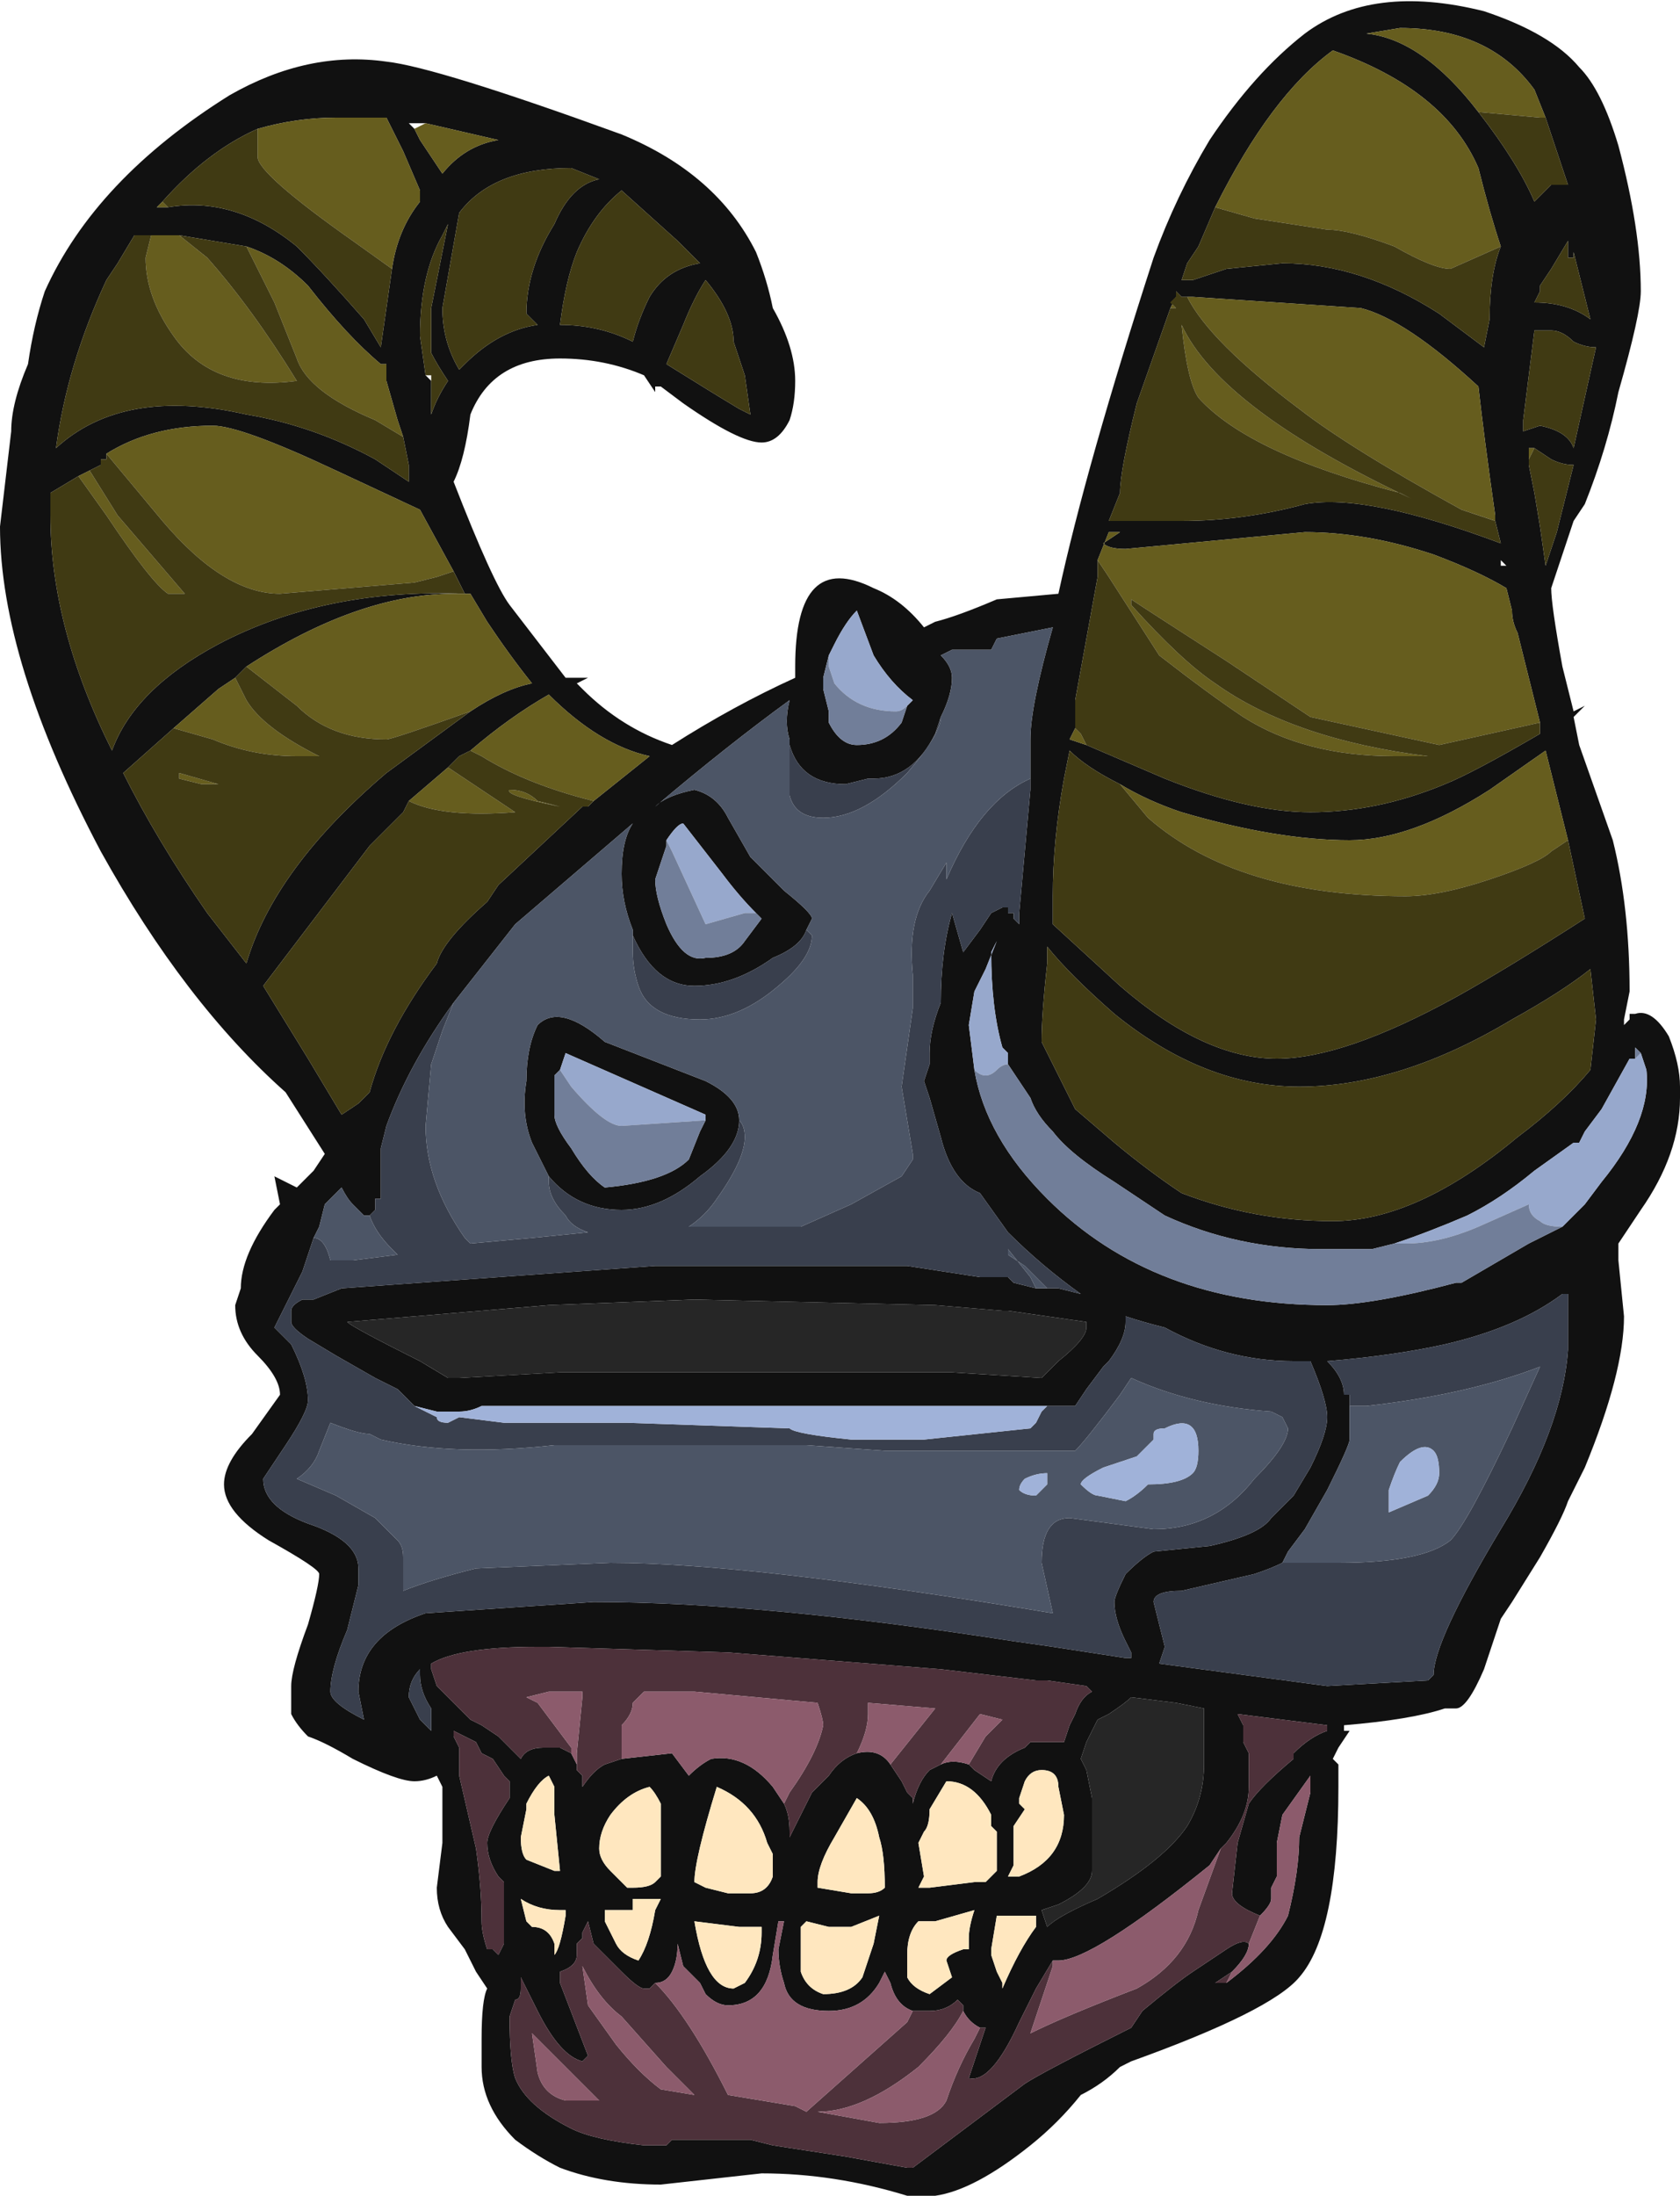 <?xml version="1.0" encoding="UTF-8" standalone="no"?>
<svg xmlns:ffdec="https://www.free-decompiler.com/flash" xmlns:xlink="http://www.w3.org/1999/xlink" ffdec:objectType="shape" height="19.6px" width="15.0px" xmlns="http://www.w3.org/2000/svg">
  <g transform="matrix(1.0, 0.0, 0.0, 1.0, 8.85, 17.7)">
    <path d="M2.8 -17.4 Q3.4 -17.85 4.4 -17.6 5.0 -17.4 5.25 -17.1 5.45 -16.9 5.6 -16.4 5.8 -15.65 5.8 -15.1 5.8 -14.9 5.6 -14.2 5.5 -13.7 5.3 -13.2 L5.2 -13.05 5.0 -12.45 Q5.0 -12.3 5.1 -11.75 L5.2 -11.35 5.3 -11.4 5.2 -11.3 5.25 -11.05 5.55 -10.2 Q5.7 -9.6 5.7 -8.85 L5.65 -8.6 5.65 -8.55 5.7 -8.6 5.7 -8.65 5.75 -8.65 Q5.9 -8.7 6.05 -8.45 6.15 -8.2 6.15 -8.0 L6.15 -7.9 Q6.15 -7.4 5.8 -6.9 L5.6 -6.6 5.6 -6.45 5.65 -5.95 Q5.65 -5.45 5.3 -4.6 L5.15 -4.3 Q5.1 -4.15 4.9 -3.8 L4.65 -3.4 4.55 -3.25 4.4 -2.8 Q4.25 -2.45 4.15 -2.45 L4.05 -2.45 Q3.75 -2.35 3.15 -2.3 L3.15 -2.25 3.2 -2.25 3.1 -2.1 3.05 -2.0 3.1 -1.95 3.1 -1.75 Q3.1 -0.45 2.75 -0.05 2.5 0.25 1.25 0.7 L1.15 0.75 Q1.0 0.9 0.8 1.0 0.6 1.25 0.35 1.45 -0.15 1.85 -0.5 1.9 L-0.75 1.9 Q-1.4 1.7 -2.05 1.7 L-2.95 1.8 Q-3.45 1.8 -3.85 1.65 -4.05 1.55 -4.25 1.4 -4.55 1.1 -4.55 0.75 L-4.55 0.5 Q-4.55 0.15 -4.5 0.05 L-4.6 -0.1 -4.7 -0.3 -4.85 -0.5 Q-4.95 -0.65 -4.95 -0.85 L-4.9 -1.25 Q-4.9 -1.35 -4.9 -1.75 L-4.95 -1.85 Q-5.05 -1.8 -5.15 -1.8 -5.3 -1.8 -5.7 -2.0 -5.95 -2.15 -6.1 -2.2 -6.2 -2.3 -6.25 -2.4 L-6.25 -2.65 Q-6.25 -2.8 -6.1 -3.2 -6.0 -3.55 -6.0 -3.65 -6.0 -3.7 -6.45 -3.95 -6.85 -4.2 -6.85 -4.45 -6.85 -4.65 -6.6 -4.9 L-6.35 -5.25 Q-6.35 -5.4 -6.55 -5.6 -6.75 -5.8 -6.75 -6.05 L-6.7 -6.2 Q-6.7 -6.5 -6.4 -6.9 L-6.35 -6.95 -6.4 -7.2 Q-6.3 -7.15 -6.2 -7.1 L-6.05 -7.25 -5.95 -7.4 -6.3 -7.95 Q-7.2 -8.75 -7.95 -10.1 -8.85 -11.8 -8.85 -13.0 L-8.75 -13.85 Q-8.75 -14.1 -8.6 -14.45 -8.55 -14.8 -8.45 -15.1 -8.0 -16.1 -6.8 -16.85 -6.1 -17.25 -5.4 -17.15 -4.95 -17.1 -3.3 -16.5 -2.45 -16.15 -2.1 -15.45 -2.0 -15.2 -1.95 -14.95 -1.75 -14.6 -1.75 -14.3 -1.75 -14.1 -1.8 -13.95 -1.9 -13.75 -2.05 -13.75 -2.25 -13.75 -2.75 -14.1 L-2.95 -14.25 -3.0 -14.25 -3.0 -14.2 -3.1 -14.35 Q-3.45 -14.5 -3.85 -14.5 -4.45 -14.5 -4.65 -14.0 -4.7 -13.6 -4.8 -13.4 -4.45 -12.5 -4.3 -12.3 L-3.8 -11.65 -3.6 -11.65 -3.7 -11.6 -3.65 -11.55 Q-3.3 -11.2 -2.85 -11.05 -2.3 -11.4 -1.75 -11.65 L-1.75 -11.75 Q-1.75 -12.8 -1.05 -12.45 -0.8 -12.35 -0.6 -12.1 L-0.5 -12.15 Q-0.3 -12.2 0.05 -12.35 L0.6 -12.4 Q0.85 -13.55 1.45 -15.4 1.65 -15.95 1.95 -16.45 2.35 -17.05 2.8 -17.4 M2.0 -15.85 L1.85 -15.5 1.75 -15.35 1.7 -15.2 1.8 -15.2 2.1 -15.3 2.6 -15.35 Q3.3 -15.35 4.0 -14.9 L4.4 -14.6 4.45 -14.85 Q4.45 -15.25 4.55 -15.5 4.45 -15.8 4.35 -16.2 4.05 -16.9 3.05 -17.25 2.5 -16.85 2.0 -15.85 M1.75 -15.05 L1.7 -15.05 1.65 -15.1 1.65 -15.05 1.6 -14.95 1.3 -14.1 Q1.15 -13.5 1.15 -13.3 L1.05 -13.05 1.7 -13.05 Q2.25 -13.05 2.8 -13.2 3.35 -13.3 4.55 -12.85 L4.5 -13.05 4.5 -13.1 Q4.4 -13.8 4.35 -14.25 3.7 -14.85 3.3 -14.95 L1.8 -15.05 1.75 -15.05 M4.35 -16.7 Q4.7 -16.25 4.85 -15.9 L5.0 -16.05 5.15 -16.05 4.95 -16.65 4.85 -16.9 Q4.45 -17.45 3.65 -17.45 L3.35 -17.4 Q3.85 -17.35 4.35 -16.7 M5.2 -16.3 L5.2 -16.3 M5.15 -15.55 L5.0 -15.3 4.9 -15.15 4.9 -15.1 4.85 -15.0 Q5.15 -15.0 5.35 -14.85 L5.2 -15.45 5.2 -15.4 5.15 -15.4 5.15 -15.55 M4.85 -14.75 L4.75 -13.95 4.75 -13.85 4.9 -13.9 Q5.15 -13.85 5.2 -13.7 L5.4 -14.6 Q5.3 -14.6 5.2 -14.65 5.1 -14.75 5.0 -14.75 L4.85 -14.75 M5.1 -6.75 L5.3 -6.95 5.45 -7.15 Q5.9 -7.7 5.85 -8.15 L5.8 -8.3 5.75 -8.35 5.75 -8.25 5.7 -8.25 5.45 -7.8 5.3 -7.6 5.25 -7.5 5.2 -7.5 4.85 -7.25 Q4.55 -7.0 4.25 -6.85 3.9 -6.7 3.6 -6.6 L3.4 -6.55 2.95 -6.55 Q2.2 -6.55 1.55 -6.85 L1.1 -7.15 Q0.7 -7.4 0.55 -7.6 0.4 -7.75 0.35 -7.9 L0.15 -8.2 0.15 -8.3 0.1 -8.35 Q0.0 -8.7 0.0 -9.2 L0.05 -9.3 -0.05 -9.05 -0.15 -8.85 -0.2 -8.55 -0.15 -8.15 Q-0.05 -7.55 0.5 -7.0 1.45 -6.05 3.0 -6.05 3.4 -6.05 4.15 -6.25 L4.2 -6.25 4.8 -6.6 5.1 -6.75 M4.85 -13.7 L4.8 -13.7 4.8 -13.55 4.85 -13.3 4.9 -13.0 4.95 -12.65 5.05 -12.95 5.2 -13.55 Q5.1 -13.55 5.0 -13.6 L4.85 -13.7 M4.55 -12.7 L4.55 -12.65 4.6 -12.65 4.55 -12.7 M4.9 -11.25 L4.7 -12.05 Q4.65 -12.15 4.65 -12.25 L4.6 -12.45 Q4.35 -12.6 3.95 -12.75 3.35 -12.95 2.8 -12.95 L1.2 -12.8 Q1.05 -12.8 1.0 -12.85 L1.15 -12.95 1.05 -12.95 0.95 -12.7 0.95 -12.55 0.75 -11.45 0.75 -11.2 0.7 -11.1 0.85 -11.05 1.55 -10.75 Q2.3 -10.45 2.85 -10.45 3.45 -10.45 4.05 -10.7 4.3 -10.8 4.9 -11.15 L4.9 -11.25 M5.15 -10.2 L4.95 -11.0 4.45 -10.65 Q3.75 -10.2 3.2 -10.2 2.55 -10.2 1.7 -10.45 1.4 -10.55 1.15 -10.7 0.85 -10.85 0.7 -11.0 L0.65 -10.75 Q0.55 -10.2 0.55 -9.7 L0.55 -9.45 1.15 -8.9 Q1.9 -8.25 2.55 -8.25 3.15 -8.25 4.15 -8.8 4.6 -9.05 5.3 -9.5 L5.15 -10.2 M0.35 -10.65 L0.35 -11.1 Q0.35 -11.4 0.55 -12.1 L0.05 -12.0 0.0 -11.9 -0.35 -11.9 -0.45 -11.85 Q-0.35 -11.75 -0.35 -11.65 -0.35 -11.5 -0.45 -11.3 L-0.5 -11.15 Q-0.7 -10.75 -1.05 -10.75 L-1.1 -10.75 -1.3 -10.7 Q-1.7 -10.7 -1.8 -11.05 L-1.8 -11.1 Q-1.85 -11.25 -1.8 -11.45 -2.35 -11.05 -3.0 -10.5 -2.9 -10.6 -2.65 -10.65 -2.45 -10.6 -2.35 -10.4 L-2.15 -10.05 -1.85 -9.75 Q-1.6 -9.55 -1.6 -9.5 L-1.65 -9.4 Q-1.7 -9.25 -1.95 -9.15 -2.3 -8.9 -2.65 -8.9 -3.0 -8.9 -3.2 -9.35 L-3.2 -9.4 Q-3.3 -9.65 -3.3 -9.9 -3.3 -10.2 -3.2 -10.35 L-4.25 -9.45 -4.8 -8.75 Q-5.2 -8.2 -5.4 -7.65 L-5.45 -7.45 -5.45 -7.0 -5.5 -7.0 -5.5 -6.9 -5.55 -6.85 -5.6 -6.85 -5.7 -6.95 Q-5.75 -7.0 -5.8 -7.1 L-5.95 -6.95 -6.0 -6.75 -6.05 -6.65 -6.15 -6.35 -6.4 -5.85 -6.25 -5.7 Q-6.1 -5.4 -6.1 -5.2 -6.1 -5.1 -6.3 -4.8 L-6.5 -4.5 Q-6.5 -4.25 -6.1 -4.1 -5.65 -3.95 -5.65 -3.7 L-5.65 -3.55 -5.75 -3.15 Q-5.9 -2.8 -5.9 -2.6 -5.9 -2.5 -5.6 -2.35 L-5.65 -2.6 Q-5.65 -3.1 -5.05 -3.3 L-3.55 -3.4 Q-2.05 -3.4 0.2 -3.05 L0.55 -3.0 1.2 -2.9 1.25 -2.9 1.25 -2.95 1.2 -3.05 Q1.1 -3.25 1.1 -3.4 1.1 -3.45 1.2 -3.65 1.35 -3.8 1.45 -3.85 L1.95 -3.9 Q2.4 -4.0 2.5 -4.15 L2.7 -4.35 2.85 -4.6 Q3.0 -4.9 3.0 -5.05 3.0 -5.2 2.85 -5.55 L2.7 -5.55 Q2.1 -5.55 1.55 -5.85 1.35 -5.9 1.2 -5.95 L1.2 -5.9 Q1.2 -5.75 1.05 -5.55 L1.0 -5.5 0.85 -5.3 0.75 -5.15 0.5 -5.15 -4.55 -5.15 Q-4.65 -5.1 -4.75 -5.1 L-4.95 -5.1 -5.15 -5.15 -5.3 -5.3 -5.5 -5.4 -5.85 -5.6 -6.1 -5.75 Q-6.25 -5.85 -6.25 -5.9 L-6.25 -6.0 Q-6.25 -6.05 -6.15 -6.1 L-6.05 -6.1 -5.8 -6.2 -3.0 -6.4 -0.75 -6.4 -0.1 -6.3 0.15 -6.3 0.2 -6.25 0.4 -6.2 0.5 -6.2 0.6 -6.2 0.8 -6.15 Q0.45 -6.4 0.15 -6.7 L-0.1 -7.05 Q-0.35 -7.15 -0.45 -7.55 L-0.55 -7.9 -0.6 -8.05 -0.55 -8.2 -0.55 -8.3 Q-0.55 -8.5 -0.45 -8.75 -0.45 -9.2 -0.35 -9.55 L-0.25 -9.2 -0.1 -9.4 0.0 -9.55 0.1 -9.6 0.15 -9.6 0.15 -9.55 0.2 -9.55 0.2 -9.5 0.25 -9.45 0.25 -9.55 0.35 -10.65 M-3.95 -7.2 L-4.1 -7.5 Q-4.2 -7.75 -4.15 -8.05 -4.15 -8.35 -4.05 -8.55 -3.85 -8.75 -3.45 -8.4 L-2.55 -8.05 Q-2.25 -7.9 -2.25 -7.7 -2.25 -7.45 -2.6 -7.2 -2.95 -6.9 -3.3 -6.9 -3.7 -6.9 -3.95 -7.2 M0.5 -9.1 Q0.45 -8.65 0.45 -8.4 L0.75 -7.8 1.1 -7.5 Q1.4 -7.25 1.7 -7.05 2.35 -6.8 3.05 -6.8 3.8 -6.8 4.7 -7.55 5.1 -7.85 5.35 -8.15 L5.4 -8.6 5.35 -9.05 Q5.1 -8.85 4.65 -8.6 3.65 -8.0 2.75 -8.0 1.9 -8.0 1.1 -8.65 0.7 -9.0 0.5 -9.25 L0.5 -9.1 M2.6 -3.75 Q2.5 -3.7 2.35 -3.65 L1.7 -3.5 Q1.45 -3.5 1.45 -3.4 L1.55 -3.0 1.5 -2.85 3.0 -2.65 3.9 -2.7 3.95 -2.75 Q3.95 -3.05 4.55 -4.05 5.1 -4.95 5.15 -5.65 L5.15 -6.15 5.1 -6.15 Q4.7 -5.85 4.05 -5.7 3.6 -5.6 3.0 -5.55 3.15 -5.4 3.15 -5.25 L3.2 -5.25 3.2 -5.15 3.2 -4.85 Q3.2 -4.8 3.0 -4.4 L2.8 -4.05 2.65 -3.85 2.6 -3.75 M0.6 -5.55 Q0.85 -5.75 0.85 -5.85 L0.85 -5.9 0.15 -6.0 0.1 -6.0 -0.5 -6.05 -2.65 -6.1 -3.95 -6.05 -5.75 -5.9 Q-5.7 -5.85 -5.1 -5.55 L-4.85 -5.4 -4.75 -5.4 -3.85 -5.45 -0.35 -5.45 0.45 -5.4 0.6 -5.55 M1.9 -2.15 L1.9 -2.45 1.65 -2.5 1.25 -2.55 Q1.2 -2.5 1.05 -2.4 L0.95 -2.35 0.85 -2.15 0.8 -2.0 0.85 -1.9 0.9 -1.65 0.9 -1.0 Q0.9 -0.85 0.6 -0.7 L0.45 -0.65 0.5 -0.5 Q0.6 -0.6 0.95 -0.75 1.55 -1.1 1.75 -1.4 1.9 -1.65 1.9 -1.95 L1.9 -2.15 M2.4 -0.6 Q2.15 -0.7 2.15 -0.8 L2.2 -1.25 2.3 -1.6 Q2.4 -1.75 2.7 -2.0 L2.7 -2.05 Q2.85 -2.2 3.0 -2.25 L3.0 -2.3 2.2 -2.4 2.25 -2.3 2.25 -2.15 2.3 -2.05 2.3 -1.75 Q2.3 -1.5 2.1 -1.25 L2.05 -1.2 1.95 -1.05 Q0.9 -0.2 0.6 -0.2 L0.55 -0.2 0.4 0.05 0.25 0.35 Q0.0 0.9 -0.2 0.85 L-0.05 0.4 -0.1 0.4 Q-0.2 0.35 -0.25 0.25 L-0.25 0.2 -0.3 0.15 Q-0.4 0.25 -0.55 0.25 L-0.7 0.25 Q-0.85 0.2 -0.9 0.0 L-0.95 -0.1 -1.0 0.0 Q-1.15 0.25 -1.45 0.25 -1.8 0.25 -1.85 0.0 -1.9 -0.15 -1.9 -0.3 L-1.85 -0.55 -1.9 -0.55 -1.95 -0.25 Q-2.0 0.2 -2.35 0.2 -2.45 0.2 -2.55 0.1 L-2.6 0.0 -2.75 -0.15 -2.8 -0.35 Q-2.8 -0.2 -2.85 -0.1 -2.9 0.0 -3.0 0.0 L-3.05 0.05 -3.1 0.05 Q-3.15 0.05 -3.3 -0.1 L-3.55 -0.35 -3.6 -0.55 -3.65 -0.45 -3.65 -0.4 -3.7 -0.35 -3.7 -0.25 Q-3.7 -0.15 -3.85 -0.1 L-3.85 0.0 -3.6 0.65 -3.65 0.7 Q-3.85 0.65 -4.05 0.25 L-4.2 -0.05 -4.2 0.05 Q-4.2 0.15 -4.25 0.15 L-4.3 0.3 Q-4.3 0.7 -4.25 0.85 -4.15 1.1 -3.75 1.3 -3.55 1.4 -3.1 1.45 L-2.9 1.45 -2.85 1.4 -2.15 1.4 -1.95 1.45 -1.3 1.55 -0.75 1.65 -0.7 1.65 0.3 0.9 Q0.45 0.8 1.25 0.4 L1.35 0.25 Q1.65 0.0 1.8 -0.1 L2.1 -0.3 Q2.25 -0.4 2.3 -0.35 2.3 -0.25 2.15 -0.1 L2.0 0.0 2.1 0.0 Q2.5 -0.3 2.65 -0.6 2.75 -1.0 2.75 -1.3 L2.85 -1.7 2.85 -1.85 2.6 -1.5 2.55 -1.25 2.55 -1.05 2.55 -0.95 2.5 -0.85 2.5 -0.75 Q2.5 -0.7 2.4 -0.6 M-0.2 -1.95 L-0.15 -1.9 0.0 -1.8 Q0.05 -2.0 0.3 -2.1 L0.35 -2.15 0.65 -2.15 0.7 -2.3 0.75 -2.4 Q0.8 -2.55 0.9 -2.6 L0.85 -2.65 0.5 -2.7 0.4 -2.7 -0.45 -2.8 -2.35 -2.95 -3.95 -3.0 -4.05 -3.0 Q-4.75 -3.0 -5.0 -2.85 L-5.0 -2.8 -4.95 -2.65 -4.65 -2.35 -4.55 -2.3 -4.4 -2.2 -4.2 -2.0 Q-4.15 -2.1 -4.0 -2.1 L-3.85 -2.1 -3.75 -2.05 -3.7 -1.95 -3.7 -1.9 -3.65 -1.85 -3.65 -1.75 Q-3.55 -1.9 -3.45 -1.95 L-3.3 -2.0 -2.85 -2.05 -2.7 -1.85 Q-2.6 -1.95 -2.5 -2.0 -2.2 -2.05 -1.95 -1.75 L-1.85 -1.6 Q-1.8 -1.5 -1.8 -1.35 L-1.8 -1.3 -1.6 -1.7 -1.45 -1.85 Q-1.35 -2.0 -1.2 -2.05 -1.0 -2.1 -0.9 -1.95 L-0.8 -1.8 -0.75 -1.7 -0.7 -1.65 -0.7 -1.6 Q-0.65 -1.8 -0.55 -1.9 L-0.45 -1.95 Q-0.35 -2.0 -0.2 -1.95 M0.3 -1.8 L0.25 -1.65 0.25 -1.6 0.3 -1.55 0.2 -1.4 0.2 -1.05 0.15 -0.95 0.25 -0.95 Q0.65 -1.1 0.65 -1.5 L0.6 -1.75 Q0.6 -1.9 0.45 -1.9 0.35 -1.9 0.3 -1.8 M0.05 -1.35 L0.0 -1.4 0.0 -1.5 Q-0.15 -1.8 -0.4 -1.8 L-0.55 -1.55 Q-0.55 -1.4 -0.6 -1.35 L-0.65 -1.25 -0.6 -0.95 -0.65 -0.85 -0.55 -0.85 -0.15 -0.9 -0.05 -0.9 0.05 -1.0 0.05 -1.35 M0.4 -0.6 L0.05 -0.6 0.0 -0.3 0.0 -0.25 0.05 -0.1 0.1 0.0 0.1 0.05 Q0.25 -0.3 0.4 -0.5 L0.4 -0.6 M-5.35 -15.3 Q-5.3 -15.65 -5.1 -15.9 L-5.1 -16.0 -5.25 -16.35 -5.4 -16.65 -5.85 -16.65 Q-6.2 -16.65 -6.55 -16.55 -7.0 -16.35 -7.4 -15.9 L-7.45 -15.85 -7.35 -15.85 Q-6.75 -15.95 -6.2 -15.5 -5.95 -15.25 -5.6 -14.85 L-5.45 -14.6 -5.35 -15.3 M-7.5 -15.6 L-7.65 -15.6 -7.8 -15.35 -7.9 -15.2 Q-8.25 -14.45 -8.35 -13.7 -7.75 -14.25 -6.65 -14.0 -6.05 -13.9 -5.5 -13.6 L-5.2 -13.4 -5.2 -13.55 -5.25 -13.8 -5.3 -13.95 -5.4 -14.3 -5.4 -14.45 -5.45 -14.45 Q-5.75 -14.7 -6.1 -15.15 -6.35 -15.4 -6.65 -15.5 L-7.25 -15.6 -7.5 -15.6 M-3.75 -16.2 Q-4.45 -16.2 -4.75 -15.8 L-4.9 -14.95 Q-4.9 -14.65 -4.75 -14.4 L-4.7 -14.45 Q-4.4 -14.75 -4.05 -14.8 L-4.15 -14.9 Q-4.15 -15.3 -3.9 -15.7 -3.75 -16.05 -3.5 -16.1 L-3.75 -16.2 M-5.05 -16.6 L-5.2 -16.6 -5.15 -16.55 -5.1 -16.45 -4.9 -16.15 Q-4.7 -16.4 -4.4 -16.45 L-5.05 -16.6 M-5.0 -14.3 L-5.0 -14.0 Q-4.95 -14.15 -4.85 -14.3 -4.95 -14.45 -5.0 -14.55 L-5.0 -14.95 -4.85 -15.7 -4.9 -15.6 Q-5.1 -15.25 -5.1 -14.7 L-5.05 -14.35 -5.0 -14.3 M-3.85 -14.8 Q-3.5 -14.8 -3.2 -14.65 -3.15 -14.85 -3.05 -15.05 -2.9 -15.3 -2.6 -15.35 L-2.8 -15.55 -3.3 -16.0 Q-3.55 -15.8 -3.7 -15.45 -3.8 -15.2 -3.85 -14.8 M-2.15 -14.0 L-2.2 -14.35 -2.3 -14.65 Q-2.3 -14.9 -2.55 -15.2 -2.65 -15.05 -2.75 -14.8 L-2.9 -14.45 Q-2.5 -14.2 -2.25 -14.05 L-2.15 -14.0 M-1.45 -11.85 L-1.5 -11.65 -1.5 -11.55 -1.45 -11.35 -1.45 -11.25 Q-1.35 -11.05 -1.2 -11.05 -0.95 -11.05 -0.8 -11.25 L-0.75 -11.4 -0.7 -11.45 Q-0.9 -11.6 -1.05 -11.85 L-1.2 -12.25 Q-1.3 -12.15 -1.4 -11.95 L-1.45 -11.85 M-4.65 -11.35 Q-4.35 -11.55 -4.1 -11.6 -4.3 -11.85 -4.5 -12.15 L-4.65 -12.4 -4.8 -12.4 Q-5.65 -12.4 -6.65 -11.75 L-6.75 -11.65 -6.9 -11.55 -7.3 -11.2 -7.75 -10.8 Q-7.45 -10.2 -7.0 -9.55 L-6.65 -9.1 Q-6.4 -9.95 -5.4 -10.8 L-4.65 -11.35 M-8.15 -13.45 L-8.4 -13.3 -8.4 -13.1 Q-8.4 -12.1 -7.85 -11.0 -7.65 -11.55 -6.9 -11.95 -5.95 -12.45 -4.7 -12.4 L-4.8 -12.6 -5.1 -13.15 -5.85 -13.5 Q-6.7 -13.9 -6.95 -13.9 -7.5 -13.9 -7.9 -13.65 L-7.9 -13.6 -7.95 -13.6 -7.95 -13.55 -8.05 -13.5 -8.15 -13.45 M-4.65 -11.0 L-4.75 -10.95 -4.85 -10.85 -5.2 -10.55 -5.25 -10.45 -5.55 -10.15 -6.5 -8.9 -6.1 -8.25 -5.8 -7.75 -5.65 -7.85 -5.55 -7.95 Q-5.4 -8.5 -4.95 -9.1 -4.9 -9.3 -4.5 -9.65 L-4.4 -9.8 -3.65 -10.5 -3.6 -10.5 -3.55 -10.55 -3.05 -10.95 Q-3.5 -11.05 -3.95 -11.5 -4.3 -11.3 -4.65 -11.0 M-2.9 -10.2 L-2.9 -10.15 -3.0 -9.85 Q-3.0 -9.7 -2.9 -9.45 -2.75 -9.1 -2.55 -9.15 -2.3 -9.15 -2.2 -9.3 L-2.05 -9.5 -2.1 -9.55 Q-2.25 -9.7 -2.4 -9.9 L-2.75 -10.35 Q-2.8 -10.35 -2.9 -10.2 M-3.85 -8.15 L-3.9 -8.1 -3.9 -7.75 Q-3.9 -7.65 -3.75 -7.45 -3.6 -7.2 -3.45 -7.1 -2.9 -7.15 -2.7 -7.35 L-2.6 -7.6 -2.55 -7.7 -2.55 -7.75 -3.8 -8.3 -3.85 -8.15 M-4.35 -1.85 L-4.45 -2.0 -4.55 -2.05 -4.6 -2.15 -4.8 -2.25 -4.8 -2.2 -4.75 -2.1 -4.75 -1.85 -4.6 -1.2 Q-4.55 -0.85 -4.55 -0.55 -4.55 -0.45 -4.5 -0.3 L-4.45 -0.3 -4.4 -0.25 -4.35 -0.35 -4.35 -0.9 -4.4 -0.95 Q-4.5 -1.1 -4.5 -1.25 -4.5 -1.35 -4.3 -1.65 L-4.3 -1.8 -4.35 -1.85 M-5.1 -2.8 Q-5.2 -2.7 -5.2 -2.55 L-5.1 -2.35 -5.0 -2.25 -5.0 -2.45 Q-5.1 -2.6 -5.1 -2.75 L-5.1 -2.8 M-2.95 -1.6 Q-3.0 -1.7 -3.05 -1.75 -3.25 -1.7 -3.4 -1.5 -3.5 -1.35 -3.5 -1.2 -3.5 -1.1 -3.4 -1.0 L-3.25 -0.85 -3.2 -0.85 Q-3.05 -0.85 -3.0 -0.9 L-2.95 -0.95 -2.95 -1.6 M-3.9 -1.0 L-3.85 -1.0 -3.9 -1.5 -3.9 -1.75 -3.95 -1.85 Q-4.05 -1.8 -4.15 -1.6 L-4.15 -1.55 -4.2 -1.3 Q-4.2 -1.15 -4.15 -1.1 L-3.9 -1.0 M-3.85 -0.65 Q-4.05 -0.65 -4.2 -0.75 L-4.15 -0.55 -4.1 -0.5 Q-3.95 -0.5 -3.9 -0.35 L-3.9 -0.25 Q-3.85 -0.3 -3.8 -0.6 L-3.8 -0.65 -3.85 -0.65 M-3.2 -0.75 L-3.2 -0.65 -3.45 -0.65 -3.45 -0.55 -3.35 -0.35 Q-3.3 -0.25 -3.15 -0.2 -3.05 -0.35 -3.0 -0.65 L-2.95 -0.75 -3.2 -0.75 M-1.95 -1.15 L-2.0 -1.25 Q-2.1 -1.6 -2.45 -1.75 -2.65 -1.1 -2.65 -0.9 L-2.55 -0.85 -2.35 -0.8 -2.15 -0.8 Q-2.0 -0.8 -1.95 -0.95 -1.95 -1.0 -1.95 -1.1 L-1.95 -1.15 M-2.65 -0.55 Q-2.55 0.05 -2.3 0.05 L-2.2 0.0 Q-2.05 -0.2 -2.05 -0.45 L-2.05 -0.5 -2.25 -0.5 -2.65 -0.55 M-1.65 -0.55 L-1.7 -0.5 -1.7 -0.1 Q-1.65 0.05 -1.5 0.1 -1.25 0.1 -1.15 -0.05 L-1.05 -0.35 -1.0 -0.6 -1.25 -0.5 -1.45 -0.5 -1.65 -0.55 M-1.55 -0.85 L-1.25 -0.8 -1.1 -0.8 Q-1.0 -0.8 -0.95 -0.85 -0.95 -1.15 -1.0 -1.3 -1.05 -1.55 -1.2 -1.65 L-1.4 -1.3 Q-1.55 -1.05 -1.55 -0.9 L-1.55 -0.85 M-0.75 -0.05 Q-0.7 0.05 -0.55 0.1 L-0.35 -0.05 -0.4 -0.2 Q-0.4 -0.25 -0.25 -0.3 L-0.2 -0.3 -0.2 -0.4 Q-0.2 -0.5 -0.15 -0.65 L-0.5 -0.55 -0.65 -0.55 Q-0.75 -0.45 -0.75 -0.25 L-0.75 -0.05" fill="#111111" fill-rule="evenodd" stroke="none"/>
    <path d="M-0.45 -11.3 Q-0.45 -11.15 -0.75 -10.8 -1.15 -10.4 -1.5 -10.4 -1.75 -10.4 -1.8 -10.6 L-1.8 -11.05 Q-1.7 -10.7 -1.3 -10.7 L-1.1 -10.75 -1.05 -10.75 Q-0.7 -10.75 -0.5 -11.15 L-0.45 -11.3 M-1.65 -9.4 L-1.6 -9.35 Q-1.6 -9.15 -1.9 -8.9 -2.25 -8.6 -2.6 -8.6 -3.05 -8.6 -3.15 -8.9 -3.2 -9.05 -3.2 -9.2 L-3.2 -9.4 -3.2 -9.35 Q-3.0 -8.9 -2.65 -8.9 -2.3 -8.9 -1.95 -9.15 -1.7 -9.25 -1.65 -9.4 M-4.8 -8.75 L-4.9 -8.5 -5.0 -8.2 -5.05 -7.65 Q-5.05 -7.15 -4.7 -6.65 L-4.65 -6.6 -4.1 -6.65 -3.6 -6.7 Q-3.75 -6.75 -3.8 -6.85 -3.95 -7.0 -3.95 -7.15 L-3.95 -7.2 Q-3.7 -6.9 -3.3 -6.9 -2.95 -6.9 -2.6 -7.2 -2.25 -7.45 -2.25 -7.7 -2.2 -7.65 -2.2 -7.55 -2.2 -7.35 -2.45 -7.0 -2.55 -6.85 -2.7 -6.75 L-1.7 -6.75 -1.25 -6.95 -0.8 -7.2 -0.7 -7.35 -0.7 -7.4 Q-0.75 -7.7 -0.8 -8.0 L-0.7 -8.7 -0.7 -9.0 Q-0.75 -9.5 -0.55 -9.75 L-0.4 -10.0 -0.4 -9.85 Q-0.1 -10.55 0.35 -10.75 L0.35 -10.65 0.25 -9.55 0.25 -9.45 0.2 -9.5 0.2 -9.55 0.15 -9.55 0.15 -9.6 0.1 -9.6 0.0 -9.55 -0.1 -9.4 -0.25 -9.2 -0.35 -9.55 Q-0.45 -9.2 -0.45 -8.75 -0.55 -8.5 -0.55 -8.3 L-0.55 -8.2 -0.6 -8.05 -0.55 -7.9 -0.45 -7.55 Q-0.35 -7.15 -0.1 -7.05 L0.15 -6.7 Q0.45 -6.4 0.8 -6.15 L0.6 -6.2 0.5 -6.2 0.3 -6.4 0.15 -6.5 0.15 -6.55 0.35 -6.3 0.4 -6.2 0.2 -6.25 0.15 -6.3 -0.1 -6.3 -0.75 -6.4 -3.0 -6.4 -5.8 -6.2 -6.05 -6.1 -6.15 -6.1 Q-6.25 -6.05 -6.25 -6.0 L-6.25 -5.9 Q-6.25 -5.85 -6.1 -5.75 L-5.85 -5.6 -5.5 -5.4 -5.3 -5.3 -5.15 -5.15 Q-5.05 -5.1 -4.95 -5.05 -4.95 -5.0 -4.85 -5.0 L-4.75 -5.05 -4.35 -5.0 -3.25 -5.0 -1.8 -4.95 Q-1.75 -4.9 -1.25 -4.85 L-0.6 -4.85 0.35 -4.95 0.4 -5.0 0.45 -5.1 0.5 -5.15 0.75 -5.15 0.85 -5.3 1.0 -5.5 1.05 -5.55 Q1.2 -5.75 1.2 -5.9 L1.2 -5.95 Q1.35 -5.9 1.55 -5.85 2.1 -5.55 2.7 -5.55 L2.85 -5.55 Q3.0 -5.2 3.0 -5.05 3.0 -4.9 2.85 -4.6 L2.7 -4.35 2.5 -4.15 Q2.4 -4.0 1.95 -3.9 L1.45 -3.85 Q1.35 -3.8 1.2 -3.65 1.1 -3.45 1.1 -3.4 1.1 -3.25 1.2 -3.05 L1.25 -2.95 1.25 -2.9 1.2 -2.9 0.55 -3.0 0.2 -3.05 Q-2.05 -3.4 -3.55 -3.4 L-5.05 -3.3 Q-5.65 -3.1 -5.65 -2.6 L-5.6 -2.35 Q-5.9 -2.5 -5.9 -2.6 -5.9 -2.8 -5.75 -3.15 L-5.65 -3.55 -5.65 -3.7 Q-5.65 -3.95 -6.1 -4.1 -6.5 -4.25 -6.5 -4.5 L-6.3 -4.8 Q-6.1 -5.1 -6.1 -5.2 -6.1 -5.4 -6.25 -5.7 L-6.4 -5.85 -6.15 -6.35 -6.05 -6.65 Q-5.95 -6.65 -5.9 -6.45 L-5.7 -6.45 -5.3 -6.5 -5.35 -6.55 Q-5.5 -6.7 -5.55 -6.85 L-5.5 -6.9 -5.5 -7.0 -5.45 -7.0 -5.45 -7.45 -5.4 -7.65 Q-5.2 -8.2 -4.8 -8.75 M3.2 -5.15 L3.2 -5.25 3.15 -5.25 Q3.15 -5.4 3.0 -5.55 3.6 -5.6 4.05 -5.7 4.7 -5.85 5.1 -6.15 L5.15 -6.15 5.15 -5.65 Q5.1 -4.95 4.55 -4.05 3.95 -3.05 3.95 -2.75 L3.9 -2.7 3.0 -2.65 1.5 -2.85 1.55 -3.0 1.45 -3.4 Q1.45 -3.5 1.7 -3.5 L2.35 -3.65 Q2.5 -3.7 2.6 -3.75 L3.1 -3.75 Q3.85 -3.75 4.1 -3.95 4.25 -4.1 4.65 -4.95 L4.9 -5.5 Q4.25 -5.25 3.35 -5.15 L3.2 -5.15 M0.75 -4.75 L-0.95 -4.75 -1.65 -4.8 -3.9 -4.8 Q-4.8 -4.7 -5.45 -4.85 L-5.55 -4.9 Q-5.65 -4.9 -5.9 -5.0 L-6.0 -4.75 Q-6.05 -4.6 -6.2 -4.5 L-5.85 -4.35 -5.5 -4.15 -5.3 -3.95 Q-5.25 -3.9 -5.25 -3.8 L-5.25 -3.5 Q-5.0 -3.6 -4.6 -3.7 L-3.4 -3.75 Q-2.15 -3.75 0.55 -3.3 L0.45 -3.75 Q0.45 -4.15 0.7 -4.15 L1.45 -4.05 Q2.0 -4.05 2.35 -4.5 2.65 -4.8 2.65 -4.95 L2.6 -5.05 2.5 -5.1 Q1.8 -5.15 1.25 -5.4 L1.15 -5.25 Q0.85 -4.85 0.75 -4.75 M-5.1 -2.8 L-5.1 -2.75 Q-5.1 -2.6 -5.0 -2.45 L-5.0 -2.25 -5.1 -2.35 -5.2 -2.55 Q-5.2 -2.7 -5.1 -2.8" fill="#393f4d" fill-rule="evenodd" stroke="none"/>
    <path d="M-0.45 -11.3 Q-0.35 -11.5 -0.35 -11.65 -0.35 -11.75 -0.45 -11.85 L-0.35 -11.9 0.0 -11.9 0.05 -12.0 0.55 -12.1 Q0.35 -11.4 0.35 -11.1 L0.35 -10.65 0.35 -10.75 Q-0.1 -10.55 -0.4 -9.85 L-0.4 -10.0 -0.55 -9.75 Q-0.75 -9.5 -0.7 -9.0 L-0.7 -8.7 -0.8 -8.0 Q-0.75 -7.7 -0.7 -7.4 L-0.7 -7.35 -0.8 -7.2 -1.25 -6.95 -1.7 -6.75 -2.7 -6.75 Q-2.55 -6.85 -2.45 -7.0 -2.2 -7.35 -2.2 -7.55 -2.2 -7.65 -2.25 -7.7 -2.25 -7.9 -2.55 -8.05 L-3.45 -8.4 Q-3.85 -8.75 -4.05 -8.55 -4.15 -8.35 -4.15 -8.05 -4.2 -7.75 -4.1 -7.5 L-3.95 -7.2 -3.95 -7.15 Q-3.95 -7.0 -3.8 -6.85 -3.75 -6.75 -3.6 -6.7 L-4.1 -6.65 -4.65 -6.6 -4.7 -6.65 Q-5.05 -7.15 -5.05 -7.65 L-5.0 -8.2 -4.9 -8.5 -4.8 -8.75 -4.25 -9.45 -3.2 -10.35 Q-3.3 -10.2 -3.3 -9.9 -3.3 -9.65 -3.2 -9.4 L-3.2 -9.2 Q-3.2 -9.05 -3.15 -8.9 -3.05 -8.6 -2.6 -8.6 -2.25 -8.6 -1.9 -8.9 -1.6 -9.15 -1.6 -9.35 L-1.65 -9.4 -1.6 -9.5 Q-1.6 -9.55 -1.85 -9.75 L-2.15 -10.05 -2.35 -10.4 Q-2.45 -10.6 -2.65 -10.65 -2.9 -10.6 -3.0 -10.5 -2.35 -11.05 -1.8 -11.45 -1.85 -11.25 -1.8 -11.1 L-1.8 -11.05 -1.8 -10.6 Q-1.75 -10.4 -1.5 -10.4 -1.15 -10.4 -0.75 -10.8 -0.45 -11.15 -0.45 -11.3 M0.5 -6.2 L0.4 -6.2 0.35 -6.3 0.15 -6.55 0.15 -6.5 0.3 -6.4 0.5 -6.2 M1.25 -2.9 L1.2 -2.9 1.25 -2.9 M-6.05 -6.65 L-6.0 -6.75 -5.95 -6.95 -5.8 -7.1 Q-5.75 -7.0 -5.7 -6.95 L-5.6 -6.85 -5.55 -6.85 Q-5.5 -6.7 -5.35 -6.55 L-5.3 -6.5 -5.7 -6.45 -5.9 -6.45 Q-5.95 -6.65 -6.05 -6.65 M3.2 -5.15 L3.35 -5.15 Q4.25 -5.25 4.9 -5.5 L4.65 -4.95 Q4.25 -4.1 4.1 -3.95 3.85 -3.75 3.1 -3.75 L2.6 -3.75 2.65 -3.85 2.8 -4.05 3.0 -4.4 Q3.2 -4.8 3.2 -4.85 L3.2 -5.15 M4.0 -4.55 Q4.0 -4.7 3.95 -4.75 3.85 -4.85 3.65 -4.65 3.6 -4.55 3.55 -4.4 L3.55 -4.2 3.9 -4.35 Q4.0 -4.45 4.0 -4.55 M1.4 -4.45 Q1.7 -4.45 1.8 -4.55 1.85 -4.6 1.85 -4.75 1.85 -5.1 1.55 -4.95 1.45 -4.95 1.45 -4.9 L1.45 -4.85 1.3 -4.7 1.0 -4.6 Q0.8 -4.5 0.8 -4.45 0.9 -4.35 0.95 -4.35 L1.2 -4.3 Q1.3 -4.35 1.4 -4.45 M0.75 -4.75 Q0.85 -4.85 1.15 -5.25 L1.25 -5.4 Q1.8 -5.15 2.5 -5.1 L2.6 -5.05 2.65 -4.95 Q2.65 -4.8 2.35 -4.5 2.0 -4.05 1.45 -4.05 L0.7 -4.15 Q0.45 -4.15 0.45 -3.75 L0.55 -3.3 Q-2.15 -3.75 -3.4 -3.75 L-4.6 -3.7 Q-5.0 -3.6 -5.25 -3.5 L-5.25 -3.8 Q-5.25 -3.9 -5.3 -3.95 L-5.5 -4.15 -5.85 -4.35 -6.2 -4.5 Q-6.05 -4.6 -6.0 -4.75 L-5.9 -5.0 Q-5.65 -4.9 -5.55 -4.9 L-5.45 -4.85 Q-4.8 -4.7 -3.9 -4.8 L-1.65 -4.8 -0.95 -4.75 0.75 -4.75 M0.5 -4.45 L0.5 -4.55 Q0.4 -4.55 0.3 -4.5 0.25 -4.45 0.25 -4.4 0.3 -4.35 0.4 -4.35 L0.5 -4.45" fill="#4c5566" fill-rule="evenodd" stroke="none"/>
    <path d="M-5.15 -5.15 L-4.95 -5.1 -4.75 -5.1 Q-4.65 -5.1 -4.55 -5.15 L0.5 -5.15 0.45 -5.1 0.4 -5.0 0.35 -4.95 -0.6 -4.85 -1.25 -4.85 Q-1.75 -4.9 -1.8 -4.95 L-3.25 -5.0 -4.35 -5.0 -4.75 -5.05 -4.85 -5.0 Q-4.95 -5.0 -4.95 -5.05 -5.05 -5.1 -5.15 -5.15 M4.0 -4.55 Q4.0 -4.45 3.9 -4.35 L3.55 -4.2 3.55 -4.4 Q3.6 -4.55 3.65 -4.65 3.85 -4.85 3.95 -4.75 4.0 -4.7 4.0 -4.55 M1.4 -4.45 Q1.3 -4.35 1.2 -4.3 L0.95 -4.35 Q0.9 -4.35 0.8 -4.45 0.8 -4.5 1.0 -4.6 L1.3 -4.7 1.45 -4.85 1.45 -4.9 Q1.45 -4.95 1.55 -4.95 1.85 -5.1 1.85 -4.75 1.85 -4.6 1.8 -4.55 1.7 -4.45 1.4 -4.45 M0.5 -4.45 L0.4 -4.35 Q0.3 -4.35 0.25 -4.4 0.25 -4.45 0.3 -4.5 0.4 -4.55 0.5 -4.55 L0.5 -4.45" fill="#a0b2d9" fill-rule="evenodd" stroke="none"/>
    <path d="M1.7 -15.2 L1.8 -15.2 1.7 -15.2 M4.55 -15.5 L4.1 -15.3 Q3.95 -15.3 3.6 -15.5 3.2 -15.65 3.0 -15.65 L2.35 -15.75 2.0 -15.85 Q2.5 -16.85 3.05 -17.25 4.05 -16.9 4.35 -16.2 4.45 -15.8 4.55 -15.5 M1.65 -15.05 L1.6 -15.0 1.65 -14.95 1.6 -14.95 1.65 -15.05 M4.5 -13.05 L4.2 -13.15 Q3.2 -13.7 2.75 -14.05 1.95 -14.65 1.75 -15.05 L1.8 -15.05 3.3 -14.95 Q3.7 -14.85 4.35 -14.25 4.4 -13.8 4.5 -13.1 L4.5 -13.05 M1.85 -14.15 Q1.75 -14.3 1.7 -14.8 2.05 -14.05 3.75 -13.25 L3.65 -13.3 Q2.3 -13.65 1.85 -14.15 M4.95 -16.65 L4.9 -16.65 4.35 -16.7 Q3.85 -17.35 3.35 -17.4 L3.65 -17.45 Q4.45 -17.45 4.85 -16.9 L4.95 -16.65 M4.8 -13.55 L4.8 -13.7 4.85 -13.7 4.8 -13.6 4.8 -13.55 M4.9 -11.25 L4.0 -11.05 2.85 -11.3 2.1 -11.8 Q1.4 -12.25 1.25 -12.35 L1.25 -12.3 Q1.7 -11.8 2.0 -11.6 2.7 -11.1 3.9 -10.95 L3.6 -10.95 Q2.8 -10.95 2.25 -11.3 1.95 -11.5 1.5 -11.85 L1.05 -12.55 0.95 -12.7 1.05 -12.95 1.15 -12.95 1.0 -12.85 Q1.05 -12.8 1.2 -12.8 L2.8 -12.95 Q3.35 -12.95 3.95 -12.75 4.35 -12.6 4.6 -12.45 L4.65 -12.25 Q4.65 -12.15 4.7 -12.05 L4.9 -11.25 M0.75 -11.2 L0.8 -11.15 0.85 -11.05 0.7 -11.1 0.75 -11.2 M1.15 -10.7 Q1.4 -10.55 1.7 -10.45 2.55 -10.2 3.2 -10.2 3.75 -10.2 4.45 -10.65 L4.95 -11.0 5.15 -10.2 5.0 -10.1 Q4.9 -10.0 4.45 -9.85 4.0 -9.7 3.7 -9.7 2.2 -9.7 1.4 -10.4 L1.15 -10.7 M-6.55 -16.55 Q-6.2 -16.65 -5.85 -16.65 L-5.4 -16.65 -5.25 -16.35 -5.1 -16.0 -5.1 -15.9 Q-5.3 -15.65 -5.35 -15.3 L-5.7 -15.55 Q-6.55 -16.15 -6.55 -16.3 L-6.55 -16.55 M-7.35 -15.85 L-7.45 -15.85 -7.4 -15.9 -7.35 -15.85 M-7.25 -15.6 L-7.0 -15.4 Q-6.6 -14.95 -6.2 -14.3 -6.95 -14.2 -7.3 -14.7 -7.55 -15.05 -7.55 -15.4 L-7.5 -15.6 -7.25 -15.6 M-5.25 -13.8 L-5.5 -13.95 Q-6.1 -14.2 -6.2 -14.5 L-6.4 -15.0 Q-6.55 -15.3 -6.65 -15.5 -6.35 -15.4 -6.1 -15.15 -5.75 -14.7 -5.45 -14.45 L-5.4 -14.45 -5.4 -14.3 -5.3 -13.95 -5.25 -13.8 M-5.15 -16.55 L-5.05 -16.6 -4.4 -16.45 Q-4.7 -16.4 -4.9 -16.15 L-5.1 -16.45 -5.15 -16.55 M-6.65 -11.75 Q-5.65 -12.4 -4.8 -12.4 L-4.65 -12.4 -4.5 -12.15 Q-4.3 -11.85 -4.1 -11.6 -4.35 -11.55 -4.65 -11.35 L-4.65 -11.35 Q-5.35 -11.1 -5.4 -11.1 -5.9 -11.1 -6.2 -11.4 L-6.65 -11.75 M-7.3 -11.2 L-6.9 -11.55 -6.75 -11.65 -6.65 -11.45 Q-6.5 -11.2 -6.0 -10.95 L-6.2 -10.95 Q-6.6 -10.95 -6.95 -11.1 L-7.3 -11.2 M-4.8 -12.6 L-4.95 -12.55 -5.15 -12.5 -6.35 -12.4 Q-6.85 -12.4 -7.4 -13.05 L-7.9 -13.65 Q-7.5 -13.9 -6.95 -13.9 -6.7 -13.9 -5.85 -13.5 L-5.1 -13.15 -4.8 -12.6 M-8.05 -13.5 L-7.8 -13.1 -7.2 -12.4 -7.35 -12.4 Q-7.5 -12.5 -7.9 -13.1 L-8.15 -13.45 -8.05 -13.5 M-3.55 -10.55 Q-4.15 -10.7 -4.55 -10.95 L-4.65 -11.0 Q-4.3 -11.3 -3.95 -11.5 -3.5 -11.05 -3.05 -10.95 L-3.55 -10.55 M-4.85 -10.85 L-4.25 -10.45 Q-4.9 -10.4 -5.2 -10.55 L-4.85 -10.85 M-4.05 -10.55 L-3.85 -10.5 Q-4.35 -10.6 -4.3 -10.65 -4.15 -10.65 -4.05 -10.55 M-7.25 -10.75 L-7.25 -10.8 -6.9 -10.7 -7.05 -10.7 -7.25 -10.75" fill="#665d1e" fill-rule="evenodd" stroke="none"/>
    <path d="M1.7 -15.2 L1.75 -15.35 1.85 -15.5 2.0 -15.85 2.35 -15.75 3.0 -15.65 Q3.2 -15.65 3.6 -15.5 3.95 -15.3 4.1 -15.3 L4.55 -15.5 Q4.45 -15.25 4.45 -14.85 L4.4 -14.6 4.0 -14.9 Q3.3 -15.35 2.6 -15.35 L2.1 -15.3 1.8 -15.2 1.7 -15.2 M1.65 -15.05 L1.65 -15.1 1.7 -15.05 1.75 -15.05 Q1.95 -14.65 2.75 -14.05 3.2 -13.7 4.2 -13.15 L4.5 -13.05 4.55 -12.85 Q3.35 -13.3 2.8 -13.2 2.25 -13.05 1.7 -13.05 L1.05 -13.05 1.15 -13.3 Q1.15 -13.5 1.3 -14.1 L1.6 -14.95 1.65 -14.95 1.6 -15.0 1.65 -15.05 M1.85 -14.15 Q2.3 -13.65 3.65 -13.3 L3.75 -13.25 Q2.05 -14.05 1.7 -14.8 1.75 -14.3 1.85 -14.15 M4.35 -16.7 L4.9 -16.65 4.95 -16.65 5.15 -16.05 5.0 -16.05 4.85 -15.9 Q4.7 -16.25 4.35 -16.7 M5.15 -15.55 L5.15 -15.4 5.2 -15.4 5.2 -15.45 5.35 -14.85 Q5.15 -15.0 4.85 -15.0 L4.9 -15.1 4.9 -15.15 5.0 -15.3 5.15 -15.55 M4.85 -14.75 L5.0 -14.75 Q5.1 -14.75 5.2 -14.65 5.3 -14.6 5.4 -14.6 L5.2 -13.7 Q5.15 -13.85 4.9 -13.9 L4.75 -13.85 4.75 -13.95 4.85 -14.75 M4.8 -13.55 L4.8 -13.6 4.85 -13.7 5.0 -13.6 Q5.1 -13.55 5.2 -13.55 L5.05 -12.95 4.95 -12.65 4.9 -13.0 4.85 -13.3 4.8 -13.55 M0.95 -12.7 L1.05 -12.55 1.5 -11.85 Q1.95 -11.5 2.25 -11.3 2.8 -10.95 3.6 -10.95 L3.9 -10.95 Q2.7 -11.1 2.0 -11.6 1.7 -11.8 1.25 -12.3 L1.25 -12.35 Q1.4 -12.25 2.1 -11.8 L2.85 -11.3 4.0 -11.05 4.9 -11.25 4.9 -11.15 Q4.3 -10.8 4.05 -10.7 3.45 -10.45 2.85 -10.45 2.3 -10.45 1.55 -10.75 L0.85 -11.05 0.8 -11.15 0.75 -11.2 0.75 -11.45 0.95 -12.55 0.95 -12.7 M1.15 -10.7 L1.4 -10.4 Q2.2 -9.7 3.7 -9.7 4.0 -9.7 4.45 -9.85 4.9 -10.0 5.0 -10.1 L5.15 -10.2 5.3 -9.5 Q4.6 -9.05 4.15 -8.8 3.15 -8.25 2.55 -8.25 1.9 -8.25 1.15 -8.9 L0.55 -9.45 0.55 -9.7 Q0.55 -10.2 0.65 -10.75 L0.7 -11.0 Q0.85 -10.85 1.15 -10.7 M0.5 -9.1 L0.5 -9.25 Q0.7 -9.0 1.1 -8.65 1.9 -8.0 2.75 -8.0 3.65 -8.0 4.65 -8.6 5.1 -8.85 5.35 -9.05 L5.4 -8.6 5.35 -8.15 Q5.1 -7.85 4.7 -7.55 3.8 -6.8 3.05 -6.8 2.35 -6.8 1.7 -7.05 1.4 -7.25 1.1 -7.5 L0.75 -7.8 0.45 -8.4 Q0.45 -8.65 0.5 -9.1 M-6.55 -16.55 L-6.55 -16.3 Q-6.55 -16.15 -5.7 -15.55 L-5.35 -15.3 -5.45 -14.6 -5.6 -14.85 Q-5.95 -15.25 -6.2 -15.5 -6.75 -15.95 -7.35 -15.85 L-7.4 -15.9 Q-7.0 -16.35 -6.55 -16.55 M-7.5 -15.6 L-7.55 -15.4 Q-7.55 -15.05 -7.3 -14.7 -6.95 -14.2 -6.2 -14.3 -6.6 -14.95 -7.0 -15.4 L-7.25 -15.6 -6.65 -15.5 Q-6.55 -15.3 -6.4 -15.0 L-6.2 -14.5 Q-6.1 -14.2 -5.5 -13.95 L-5.25 -13.8 -5.2 -13.55 -5.2 -13.4 -5.5 -13.6 Q-6.05 -13.9 -6.65 -14.0 -7.75 -14.25 -8.35 -13.7 -8.25 -14.45 -7.9 -15.2 L-7.8 -15.35 -7.65 -15.6 -7.5 -15.6 M-3.75 -16.2 L-3.5 -16.1 Q-3.75 -16.05 -3.9 -15.7 -4.15 -15.3 -4.15 -14.9 L-4.05 -14.8 Q-4.4 -14.75 -4.7 -14.45 L-4.75 -14.4 Q-4.9 -14.65 -4.9 -14.95 L-4.75 -15.8 Q-4.45 -16.2 -3.75 -16.2 M-5.05 -14.35 L-5.1 -14.7 Q-5.1 -15.25 -4.9 -15.6 L-4.85 -15.7 -5.0 -14.95 -5.0 -14.55 Q-4.95 -14.45 -4.85 -14.3 -4.95 -14.15 -5.0 -14.0 L-5.0 -14.3 -5.0 -14.35 -5.05 -14.35 M-2.25 -14.05 Q-2.5 -14.2 -2.9 -14.45 L-2.75 -14.8 Q-2.65 -15.05 -2.55 -15.2 -2.3 -14.9 -2.3 -14.65 L-2.2 -14.35 -2.15 -14.0 -2.25 -14.05 M-3.85 -14.8 Q-3.8 -15.2 -3.7 -15.45 -3.55 -15.8 -3.3 -16.0 L-2.8 -15.55 -2.6 -15.35 Q-2.9 -15.3 -3.05 -15.05 -3.15 -14.85 -3.2 -14.65 -3.5 -14.8 -3.85 -14.8 M-6.65 -11.75 L-6.2 -11.4 Q-5.9 -11.1 -5.4 -11.1 -5.35 -11.1 -4.65 -11.35 L-4.65 -11.35 -5.4 -10.8 Q-6.4 -9.95 -6.65 -9.1 L-7.0 -9.55 Q-7.45 -10.2 -7.75 -10.8 L-7.3 -11.2 -6.95 -11.1 Q-6.6 -10.95 -6.2 -10.95 L-6.0 -10.95 Q-6.5 -11.2 -6.65 -11.45 L-6.75 -11.65 -6.65 -11.75 M-4.8 -12.6 L-4.7 -12.4 Q-5.95 -12.45 -6.9 -11.95 -7.65 -11.55 -7.85 -11.0 -8.4 -12.1 -8.4 -13.1 L-8.4 -13.3 -8.15 -13.45 -7.9 -13.1 Q-7.5 -12.5 -7.35 -12.4 L-7.2 -12.4 -7.8 -13.1 -8.05 -13.5 -7.95 -13.55 -7.95 -13.6 -7.9 -13.6 -7.9 -13.65 -7.4 -13.05 Q-6.85 -12.4 -6.35 -12.4 L-5.15 -12.5 -4.95 -12.55 -4.8 -12.6 M-4.65 -11.0 L-4.55 -10.95 Q-4.15 -10.7 -3.55 -10.55 L-3.6 -10.5 -3.65 -10.5 -4.4 -9.8 -4.5 -9.65 Q-4.9 -9.3 -4.95 -9.1 -5.4 -8.5 -5.55 -7.95 L-5.65 -7.85 -5.8 -7.75 -6.1 -8.25 -6.5 -8.9 -5.55 -10.15 -5.25 -10.45 -5.2 -10.55 Q-4.9 -10.4 -4.25 -10.45 L-4.85 -10.85 -4.75 -10.95 -4.65 -11.0 M-4.05 -10.55 Q-4.15 -10.65 -4.3 -10.65 -4.35 -10.6 -3.85 -10.5 L-4.05 -10.55 M-7.25 -10.75 L-7.05 -10.7 -6.9 -10.7 -7.25 -10.8 -7.25 -10.75" fill="#403a13" fill-rule="evenodd" stroke="none"/>
    <path d="M5.8 -8.3 L5.85 -8.15 Q5.9 -7.7 5.45 -7.15 L5.3 -6.95 5.1 -6.75 Q4.95 -6.75 4.9 -6.8 4.8 -6.85 4.8 -6.95 L4.35 -6.75 Q4.0 -6.6 3.7 -6.6 L3.6 -6.6 Q3.9 -6.7 4.25 -6.85 4.55 -7.0 4.85 -7.25 L5.2 -7.5 5.25 -7.5 5.3 -7.6 5.45 -7.8 5.7 -8.25 5.75 -8.25 5.8 -8.3 M-0.15 -8.15 L-0.2 -8.55 -0.15 -8.85 -0.05 -9.05 0.05 -9.3 0.0 -9.2 Q0.0 -8.7 0.1 -8.35 L0.15 -8.3 0.15 -8.2 Q0.1 -8.2 0.05 -8.15 0.0 -8.1 -0.05 -8.1 -0.1 -8.1 -0.15 -8.15 M-0.75 -11.4 Q-0.8 -11.35 -0.85 -11.35 -1.2 -11.35 -1.4 -11.6 L-1.45 -11.75 -1.45 -11.85 -1.4 -11.95 Q-1.3 -12.15 -1.2 -12.25 L-1.05 -11.85 Q-0.9 -11.6 -0.7 -11.45 L-0.75 -11.4 M-2.9 -10.2 Q-2.8 -10.35 -2.75 -10.35 L-2.4 -9.9 Q-2.25 -9.7 -2.1 -9.55 L-2.2 -9.55 -2.55 -9.45 -2.85 -10.1 -2.9 -10.2 M-3.85 -8.15 L-3.8 -8.3 -2.55 -7.75 -2.55 -7.7 -3.3 -7.65 Q-3.45 -7.65 -3.75 -8.0 L-3.85 -8.15" fill="#97a8cc" fill-rule="evenodd" stroke="none"/>
    <path d="M5.8 -8.3 L5.75 -8.25 5.75 -8.35 5.8 -8.3 M3.6 -6.6 L3.7 -6.6 Q4.0 -6.6 4.35 -6.75 L4.8 -6.95 Q4.8 -6.85 4.9 -6.8 4.95 -6.75 5.1 -6.75 L4.8 -6.6 4.2 -6.25 4.15 -6.25 Q3.4 -6.05 3.0 -6.05 1.45 -6.05 0.5 -7.0 -0.05 -7.55 -0.15 -8.15 -0.1 -8.1 -0.05 -8.1 0.0 -8.1 0.05 -8.15 0.1 -8.2 0.15 -8.2 L0.35 -7.9 Q0.4 -7.75 0.55 -7.6 0.7 -7.4 1.1 -7.15 L1.55 -6.85 Q2.2 -6.55 2.95 -6.55 L3.4 -6.55 3.6 -6.6 M-0.75 -11.4 L-0.8 -11.25 Q-0.95 -11.05 -1.2 -11.05 -1.35 -11.05 -1.45 -11.25 L-1.45 -11.35 -1.5 -11.55 -1.5 -11.65 -1.45 -11.85 -1.45 -11.75 -1.4 -11.6 Q-1.2 -11.35 -0.85 -11.35 -0.8 -11.35 -0.75 -11.4 M-2.1 -9.55 L-2.05 -9.5 -2.2 -9.3 Q-2.3 -9.15 -2.55 -9.15 -2.75 -9.1 -2.9 -9.45 -3.0 -9.7 -3.0 -9.85 L-2.9 -10.15 -2.9 -10.2 -2.85 -10.1 -2.55 -9.45 -2.2 -9.55 -2.1 -9.55 M-2.55 -7.7 L-2.6 -7.6 -2.7 -7.35 Q-2.9 -7.15 -3.45 -7.1 -3.6 -7.2 -3.75 -7.45 -3.9 -7.65 -3.9 -7.75 L-3.9 -8.1 -3.85 -8.15 -3.75 -8.0 Q-3.45 -7.65 -3.3 -7.65 L-2.55 -7.7" fill="#717e99" fill-rule="evenodd" stroke="none"/>
    <path d="M0.6 -5.55 L0.45 -5.4 -0.35 -5.45 -3.85 -5.45 -4.75 -5.4 -4.85 -5.4 -5.1 -5.55 Q-5.7 -5.85 -5.75 -5.9 L-3.95 -6.05 -2.65 -6.1 -0.5 -6.05 0.1 -6.0 0.15 -6.0 0.85 -5.9 0.85 -5.85 Q0.85 -5.75 0.6 -5.55 M1.9 -2.15 L1.9 -1.95 Q1.9 -1.65 1.75 -1.4 1.55 -1.1 0.95 -0.75 0.6 -0.6 0.5 -0.5 L0.45 -0.65 0.6 -0.7 Q0.9 -0.85 0.9 -1.0 L0.9 -1.65 0.85 -1.9 0.8 -2.0 0.85 -2.15 0.95 -2.35 1.05 -2.4 Q1.2 -2.5 1.25 -2.55 L1.65 -2.5 1.9 -2.45 1.9 -2.15" fill="#262626" fill-rule="evenodd" stroke="none"/>
    <path d="M2.2 -2.4 L3.0 -2.3 3.0 -2.25 Q2.85 -2.2 2.7 -2.05 L2.7 -2.0 Q2.4 -1.75 2.3 -1.6 L2.2 -1.25 2.15 -0.8 Q2.15 -0.7 2.4 -0.6 L2.3 -0.35 Q2.25 -0.4 2.1 -0.3 L1.8 -0.1 Q1.65 0.0 1.35 0.25 L1.25 0.4 Q0.45 0.8 0.3 0.9 L-0.7 1.65 -0.75 1.65 -1.3 1.55 -1.95 1.45 -2.15 1.4 -2.85 1.4 -2.9 1.45 -3.1 1.45 Q-3.55 1.4 -3.75 1.3 -4.15 1.1 -4.25 0.85 -4.3 0.7 -4.3 0.3 L-4.25 0.15 Q-4.2 0.15 -4.2 0.05 L-4.2 -0.05 -4.05 0.25 Q-3.85 0.65 -3.65 0.7 L-3.6 0.65 -3.85 0.0 -3.85 -0.1 Q-3.7 -0.15 -3.7 -0.25 L-3.7 -0.35 -3.65 -0.4 -3.65 -0.45 -3.6 -0.55 -3.55 -0.35 -3.3 -0.1 Q-3.15 0.05 -3.1 0.05 L-3.05 0.05 -3.0 0.0 Q-2.7 0.3 -2.35 1.0 L-1.75 1.1 -1.65 1.15 -0.75 0.35 -0.7 0.25 -0.55 0.25 Q-0.4 0.25 -0.3 0.15 L-0.25 0.2 -0.25 0.25 Q-0.35 0.45 -0.65 0.75 -1.15 1.15 -1.55 1.15 L-1.0 1.25 Q-0.5 1.25 -0.4 1.05 -0.3 0.75 -0.15 0.5 L-0.1 0.4 -0.05 0.4 -0.2 0.85 Q0.0 0.9 0.25 0.35 L0.4 0.05 0.55 -0.2 0.55 -0.15 0.35 0.45 Q0.65 0.3 1.3 0.05 1.75 -0.2 1.85 -0.65 L2.05 -1.2 2.1 -1.25 Q2.3 -1.5 2.3 -1.75 L2.3 -2.05 2.25 -2.15 2.25 -2.3 2.2 -2.4 M2.55 -1.05 L2.55 -1.25 2.55 -1.05 M2.1 0.0 L2.0 0.0 2.15 -0.1 2.1 0.0 M-3.75 -2.05 L-3.85 -2.1 -4.0 -2.1 Q-4.15 -2.1 -4.2 -2.0 L-4.4 -2.2 -4.55 -2.3 -4.65 -2.35 -4.95 -2.65 -5.0 -2.8 -5.0 -2.85 Q-4.75 -3.0 -4.05 -3.0 L-3.95 -3.0 -2.35 -2.95 -0.45 -2.8 0.4 -2.7 0.5 -2.7 0.85 -2.65 0.9 -2.6 Q0.8 -2.55 0.75 -2.4 L0.7 -2.3 0.65 -2.15 0.35 -2.15 0.3 -2.1 Q0.05 -2.0 0.0 -1.8 L-0.15 -1.9 -0.2 -1.95 -0.05 -2.2 0.1 -2.35 -0.1 -2.4 -0.45 -1.95 -0.55 -1.9 Q-0.65 -1.8 -0.7 -1.6 L-0.7 -1.65 -0.75 -1.7 -0.8 -1.8 -0.9 -1.95 -0.5 -2.45 -1.1 -2.5 -1.1 -2.4 Q-1.1 -2.25 -1.2 -2.05 -1.35 -2.0 -1.45 -1.85 L-1.6 -1.7 -1.8 -1.3 -1.8 -1.35 Q-1.8 -1.5 -1.85 -1.6 L-1.8 -1.7 Q-1.55 -2.05 -1.5 -2.3 -1.5 -2.35 -1.55 -2.5 L-2.65 -2.6 -3.1 -2.6 -3.2 -2.5 Q-3.2 -2.4 -3.3 -2.3 L-3.3 -2.0 -3.45 -1.95 Q-3.55 -1.9 -3.65 -1.75 L-3.65 -1.85 -3.7 -1.9 -3.7 -1.95 -3.7 -2.05 -3.65 -2.55 -3.65 -2.6 -3.95 -2.6 -4.15 -2.55 -4.05 -2.5 -3.75 -2.1 -3.75 -2.05 M-4.35 -1.85 L-4.3 -1.8 -4.3 -1.65 Q-4.5 -1.35 -4.5 -1.25 -4.5 -1.1 -4.4 -0.95 L-4.35 -0.9 -4.35 -0.35 -4.4 -0.25 -4.45 -0.3 -4.5 -0.3 Q-4.55 -0.45 -4.55 -0.55 -4.55 -0.85 -4.6 -1.2 L-4.75 -1.85 -4.75 -2.1 -4.8 -2.2 -4.8 -2.25 -4.6 -2.15 -4.55 -2.05 -4.45 -2.0 -4.35 -1.85 M-3.3 0.3 Q-3.5 0.15 -3.65 -0.15 L-3.6 0.2 -3.35 0.55 Q-3.15 0.8 -2.95 0.95 L-2.65 1.0 -2.9 0.75 -3.3 0.3 M-4.05 0.8 Q-4.0 1.0 -3.8 1.05 L-3.5 1.05 -4.1 0.45 -4.05 0.8" fill="#4d313a" fill-rule="evenodd" stroke="none"/>
    <path d="M0.4 -0.6 L0.4 -0.5 Q0.25 -0.3 0.1 0.05 L0.1 0.0 0.05 -0.1 0.0 -0.25 0.0 -0.3 0.05 -0.6 0.4 -0.6 M0.05 -1.35 L0.05 -1.0 -0.05 -0.9 -0.15 -0.9 -0.55 -0.85 -0.65 -0.85 -0.6 -0.95 -0.65 -1.25 -0.6 -1.35 Q-0.55 -1.4 -0.55 -1.55 L-0.4 -1.8 Q-0.15 -1.8 0.0 -1.5 L0.0 -1.4 0.05 -1.35 M0.3 -1.8 Q0.35 -1.9 0.45 -1.9 0.6 -1.9 0.6 -1.75 L0.65 -1.5 Q0.65 -1.1 0.25 -0.95 L0.15 -0.95 0.2 -1.05 0.2 -1.4 0.3 -1.55 0.25 -1.6 0.25 -1.65 0.3 -1.8 M-3.2 -0.75 L-2.95 -0.75 -3.0 -0.65 Q-3.05 -0.35 -3.15 -0.2 -3.3 -0.25 -3.35 -0.35 L-3.45 -0.55 -3.45 -0.65 -3.2 -0.65 -3.2 -0.75 M-3.85 -0.65 L-3.8 -0.65 -3.8 -0.6 Q-3.85 -0.3 -3.9 -0.25 L-3.9 -0.35 Q-3.95 -0.5 -4.1 -0.5 L-4.15 -0.55 -4.2 -0.75 Q-4.05 -0.65 -3.85 -0.65 M-3.9 -1.0 L-4.15 -1.1 Q-4.2 -1.15 -4.2 -1.3 L-4.15 -1.55 -4.15 -1.6 Q-4.05 -1.8 -3.95 -1.85 L-3.9 -1.75 -3.9 -1.5 -3.85 -1.0 -3.9 -1.0 M-2.95 -1.6 L-2.95 -0.95 -3.0 -0.9 Q-3.05 -0.85 -3.2 -0.85 L-3.25 -0.85 -3.4 -1.0 Q-3.5 -1.1 -3.5 -1.2 -3.5 -1.35 -3.4 -1.5 -3.25 -1.7 -3.05 -1.75 -3.0 -1.7 -2.95 -1.6 M-0.75 -0.05 L-0.75 -0.25 Q-0.75 -0.45 -0.65 -0.55 L-0.5 -0.55 -0.15 -0.65 Q-0.2 -0.5 -0.2 -0.4 L-0.2 -0.3 -0.25 -0.3 Q-0.4 -0.25 -0.4 -0.2 L-0.35 -0.05 -0.55 0.1 Q-0.7 0.05 -0.75 -0.05 M-1.55 -0.85 L-1.55 -0.9 Q-1.55 -1.05 -1.4 -1.3 L-1.2 -1.65 Q-1.05 -1.55 -1.0 -1.3 -0.95 -1.15 -0.95 -0.85 -1.0 -0.8 -1.1 -0.8 L-1.25 -0.8 -1.55 -0.85 M-1.65 -0.55 L-1.45 -0.5 -1.25 -0.5 -1.0 -0.6 -1.05 -0.35 -1.15 -0.05 Q-1.25 0.1 -1.5 0.1 -1.65 0.05 -1.7 -0.1 L-1.7 -0.5 -1.65 -0.55 M-2.65 -0.55 L-2.25 -0.5 -2.05 -0.5 -2.05 -0.45 Q-2.05 -0.2 -2.2 0.0 L-2.3 0.05 Q-2.55 0.05 -2.65 -0.55 M-1.95 -1.15 L-1.95 -1.1 Q-1.95 -1.0 -1.95 -0.95 -2.0 -0.8 -2.15 -0.8 L-2.35 -0.8 -2.55 -0.85 -2.65 -0.9 Q-2.65 -1.1 -2.45 -1.75 -2.1 -1.6 -2.0 -1.25 L-1.95 -1.15" fill="#ffe7bf" fill-rule="evenodd" stroke="none"/>
    <path d="M2.4 -0.6 Q2.5 -0.7 2.5 -0.75 L2.5 -0.85 2.55 -0.95 2.55 -1.05 2.55 -1.25 2.6 -1.5 2.85 -1.85 2.85 -1.7 2.75 -1.3 Q2.75 -1.0 2.65 -0.6 2.5 -0.3 2.1 0.0 L2.15 -0.1 Q2.3 -0.25 2.3 -0.35 L2.4 -0.6 M-3.0 0.0 Q-2.9 0.0 -2.85 -0.1 -2.8 -0.2 -2.8 -0.35 L-2.75 -0.15 -2.6 0.0 -2.55 0.1 Q-2.45 0.2 -2.35 0.2 -2.0 0.2 -1.95 -0.25 L-1.9 -0.55 -1.85 -0.55 -1.9 -0.3 Q-1.9 -0.15 -1.85 0.0 -1.8 0.25 -1.45 0.25 -1.15 0.25 -1.0 0.0 L-0.95 -0.1 -0.9 0.0 Q-0.85 0.2 -0.7 0.25 L-0.75 0.35 -1.65 1.15 -1.75 1.1 -2.35 1.0 Q-2.7 0.3 -3.0 0.0 M-0.25 0.25 Q-0.2 0.35 -0.1 0.4 L-0.15 0.5 Q-0.3 0.75 -0.4 1.05 -0.5 1.25 -1.0 1.25 L-1.55 1.15 Q-1.15 1.15 -0.65 0.75 -0.35 0.45 -0.25 0.25 M0.55 -0.2 L0.6 -0.2 Q0.9 -0.2 1.95 -1.05 L2.05 -1.2 1.85 -0.65 Q1.75 -0.2 1.3 0.05 0.65 0.3 0.35 0.45 L0.55 -0.15 0.55 -0.2 M-3.75 -2.05 L-3.75 -2.1 -4.05 -2.5 -4.15 -2.55 -3.95 -2.6 -3.65 -2.6 -3.65 -2.55 -3.7 -2.05 -3.7 -1.95 -3.75 -2.05 M-3.3 -2.0 L-3.3 -2.3 Q-3.2 -2.4 -3.2 -2.5 L-3.1 -2.6 -2.65 -2.6 -1.55 -2.5 Q-1.5 -2.35 -1.5 -2.3 -1.55 -2.05 -1.8 -1.7 L-1.85 -1.6 -1.95 -1.75 Q-2.2 -2.05 -2.5 -2.0 -2.6 -1.95 -2.7 -1.85 L-2.85 -2.05 -3.3 -2.0 M-1.2 -2.05 Q-1.1 -2.25 -1.1 -2.4 L-1.1 -2.5 -0.5 -2.45 -0.9 -1.95 Q-1.0 -2.1 -1.2 -2.05 M-0.45 -1.95 L-0.1 -2.4 0.1 -2.35 -0.05 -2.2 -0.2 -1.95 Q-0.35 -2.0 -0.45 -1.95 M-4.05 0.8 L-4.1 0.45 -3.5 1.05 -3.8 1.05 Q-4.0 1.0 -4.05 0.8 M-3.3 0.3 L-2.9 0.75 -2.65 1.0 -2.95 0.95 Q-3.15 0.8 -3.35 0.55 L-3.6 0.2 -3.65 -0.15 Q-3.5 0.15 -3.3 0.3" fill="#8c5b6c" fill-rule="evenodd" stroke="none"/>
  </g>
</svg>
